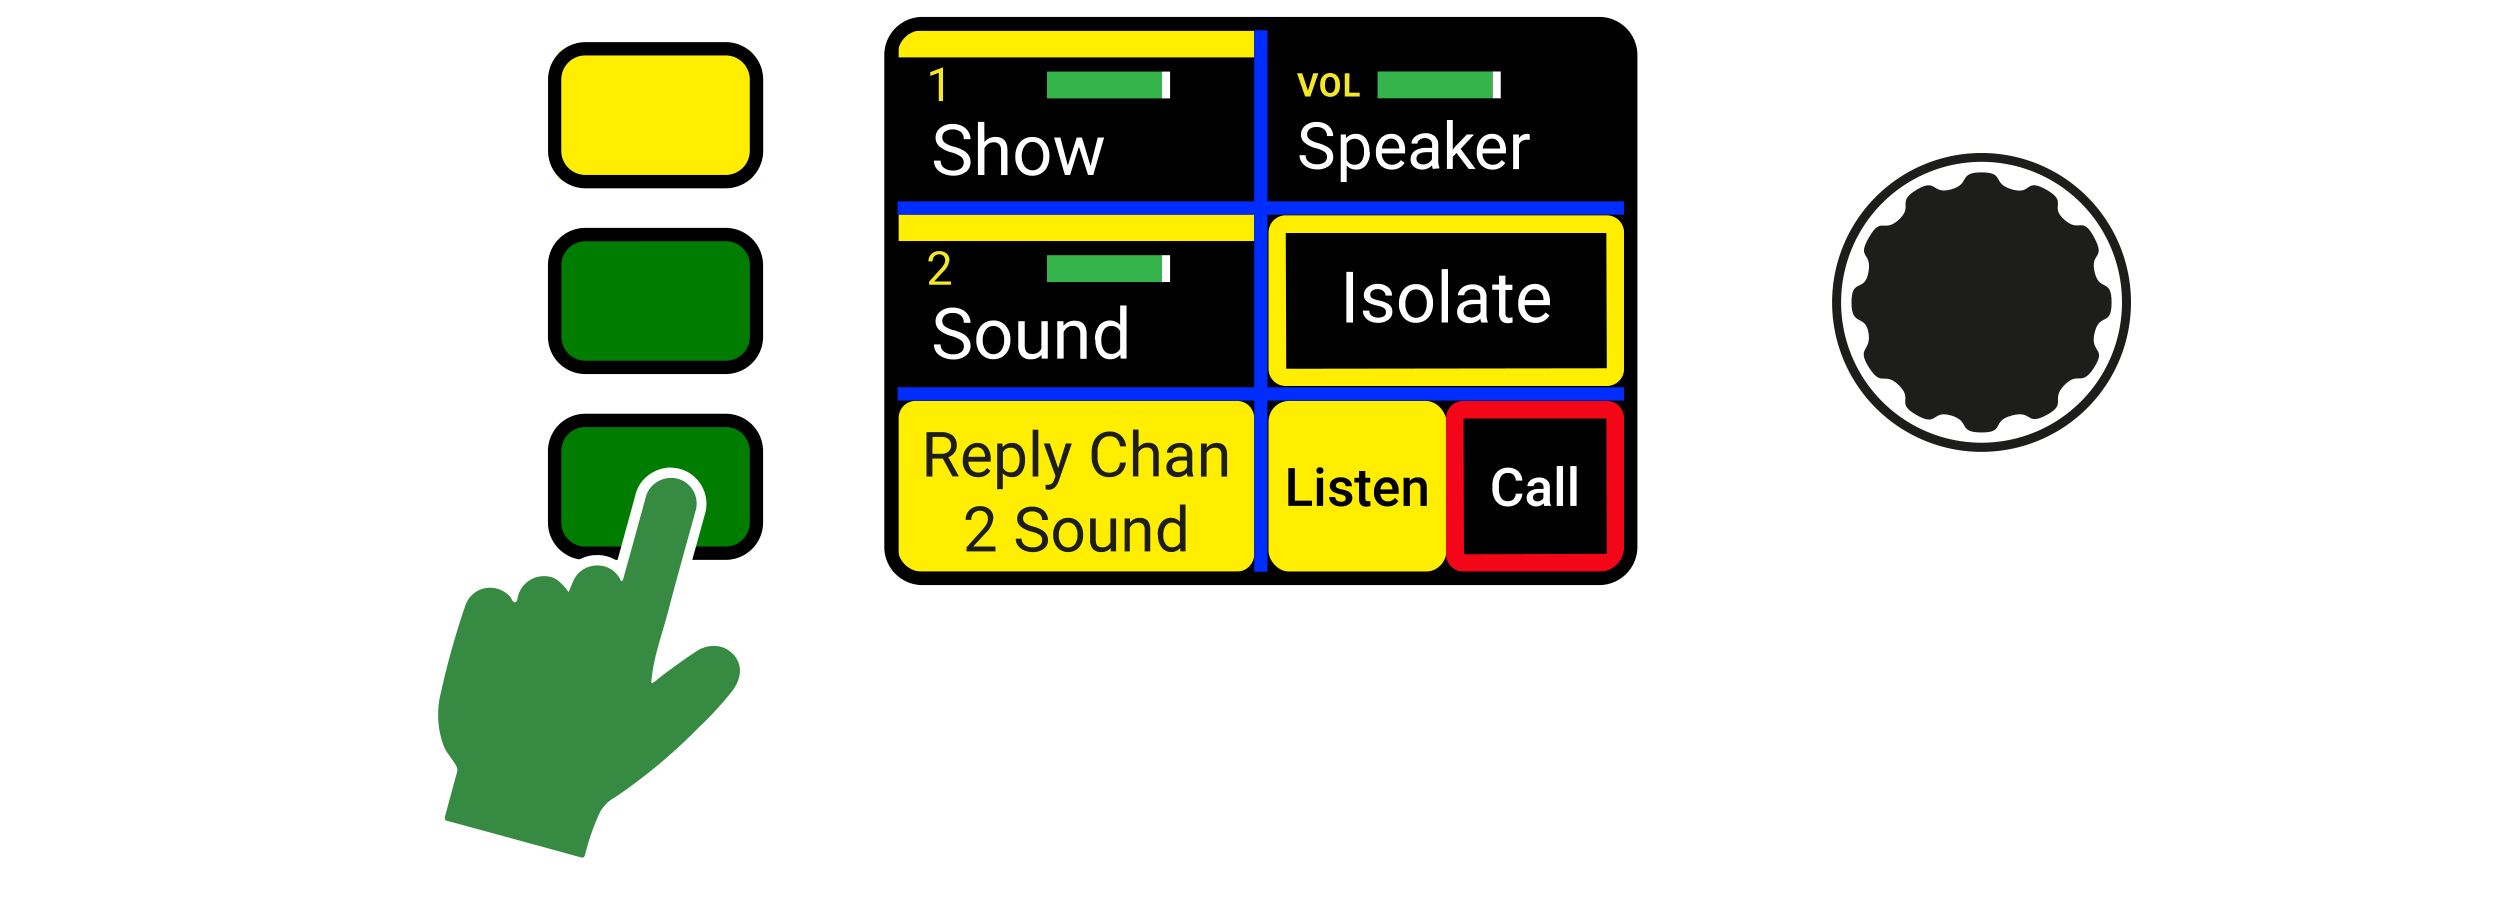 <svg xmlns="http://www.w3.org/2000/svg" xmlns:xlink="http://www.w3.org/1999/xlink" width="480.61" height="172.89" viewBox="0 0 480.61 172.89"><defs><style>.a{fill:none;}.b{fill:#1d1d1b;}.c{fill:#007d00;}.d{fill:#fe0;}.e{fill:#34b44a;}.f{fill:#fff;}.g{fill:#f4e724;}.h{clip-path:url(#a);}.i{clip-path:url(#b);}.j{fill:#f20618;}.k{fill:#002dff;}.l{filter:url(#c);}.m{fill:#368a41;}</style><clipPath id="a"><rect class="a" x="177.83" y="57.53" width="63.24" height="14.87"/></clipPath><clipPath id="b"><rect class="a" x="177.83" y="22.22" width="63.24" height="14.87"/></clipPath><filter id="c" x="-40%" y="-40%" width="180%" height="180%" name="dropshadow-right_mcx"><feGaussianBlur stdDeviation="3" in="SourceAlpha"/><feOffset dx="5" dy="5"/><feComponentTransfer><feFuncA slope="0.45" type="linear"/></feComponentTransfer><feMerge><feMergeNode/><feMergeNode in="SourceGraphic"/></feMerge></filter></defs><path class="b" d="M405.94,58.14c0,4.8-2.3,1.84-3.26,5.82s2.4,2.77-.09,6.68-3,.58-5.74,3.41.64,3.57-3.41,5.74-2.6-1-6.68.09-1.14,3.26-5.82,3.26-2.05-2.14-5.83-3.26-2.52,2.29-6.67-.09-.51-2.84-3.36-5.69-3.29.51-5.79-3.46.54-3-.09-6.68-3.26-1-3.26-5.82,2.55-1.81,3.26-5.83-2.33-2.45.09-6.67,2.82-.72,5.74-3.41-.57-3.35,3.41-5.74,2.85,1,6.67-.09,1.22-3.26,5.83-3.26,1.86,2.09,5.82,3.26,2.43-2.34,6.68.09.42,3.07,3.41,5.74,3.41-.94,5.74,3.41-.83,2.75.09,6.67,3.26,1,3.26,5.83"/><path class="b" d="M380.94,31.11a27,27,0,1,1-27,27,27.06,27.06,0,0,1,27-27m0-1.7a28.73,28.73,0,1,0,28.73,28.73,28.73,28.73,0,0,0-28.73-28.73Z"/><rect class="c" x="107.26" y="81.64" width="37.54" height="23.89" rx="1.11"/><rect class="c" x="107.26" y="45.92" width="37.54" height="23.89" rx="1.11"/><rect class="d" x="107.26" y="9.55" width="37.54" height="25.19" rx="1.11"/><path d="M139.52,107.63h-27a7.19,7.19,0,0,1-7.18-7.18V86.72a7.19,7.19,0,0,1,7.18-7.18h27a7.19,7.19,0,0,1,7.18,7.18v13.73A7.19,7.19,0,0,1,139.52,107.63Zm-27-25.53a4.62,4.62,0,0,0-4.62,4.62v13.73a4.62,4.62,0,0,0,4.62,4.62h27a4.62,4.62,0,0,0,4.62-4.62V86.72a4.62,4.62,0,0,0-4.62-4.62Z"/><path d="M139.52,71.91h-27a7.19,7.19,0,0,1-7.18-7.18V51a7.19,7.19,0,0,1,7.18-7.19h27A7.19,7.19,0,0,1,146.7,51V64.73A7.19,7.19,0,0,1,139.52,71.91Zm-27-25.53A4.63,4.63,0,0,0,107.92,51V64.73a4.62,4.62,0,0,0,4.62,4.62h27a4.62,4.62,0,0,0,4.62-4.62V51a4.63,4.63,0,0,0-4.62-4.63Z"/><path d="M139.52,36.2h-27A7.2,7.2,0,0,1,105.36,29V15.29a7.2,7.2,0,0,1,7.18-7.19h27a7.2,7.2,0,0,1,7.18,7.19V29A7.2,7.2,0,0,1,139.52,36.2Zm-27-25.54a4.63,4.63,0,0,0-4.62,4.63V29a4.63,4.63,0,0,0,4.62,4.63h27A4.63,4.63,0,0,0,144.14,29V15.29a4.63,4.63,0,0,0-4.62-4.63Z"/><rect x="171.28" y="4.53" width="142.22" height="106.66" rx="5.52"/><rect class="d" x="175.03" y="79.54" width="63.72" height="28.1"/><path class="b" d="M181.25,88.16h-2v3.45h-1.14V83.08h2.83a3.4,3.4,0,0,1,2.22.65,2.39,2.39,0,0,1,.77,1.91A2.25,2.25,0,0,1,183.5,87a2.5,2.5,0,0,1-1.2.89l2,3.62v.07H183.1Zm-2-.92H181a2,2,0,0,0,1.34-.44,1.45,1.45,0,0,0,.49-1.16,1.54,1.54,0,0,0-.47-1.21A1.93,1.93,0,0,0,181,84h-1.72Z"/><path class="b" d="M188,91.73a2.79,2.79,0,0,1-2.1-.85,3.14,3.14,0,0,1-.81-2.27v-.19a3.85,3.85,0,0,1,.36-1.69,2.86,2.86,0,0,1,1-1.16,2.53,2.53,0,0,1,1.41-.42,2.36,2.36,0,0,1,1.92.82,3.56,3.56,0,0,1,.68,2.33v.45h-4.29a2.21,2.21,0,0,0,.55,1.51,1.7,1.7,0,0,0,1.33.58,1.93,1.93,0,0,0,1-.23,2.58,2.58,0,0,0,.7-.62l.66.51A2.66,2.66,0,0,1,188,91.73ZM187.84,86a1.46,1.46,0,0,0-1.11.48,2.36,2.36,0,0,0-.55,1.34h3.18v-.08a2,2,0,0,0-.45-1.28A1.32,1.32,0,0,0,187.84,86Z"/><path class="b" d="M197.05,88.51a3.81,3.81,0,0,1-.66,2.33,2.12,2.12,0,0,1-1.79.89,2.33,2.33,0,0,1-1.82-.74v3.06H191.7V85.27h1l.05.7a2.24,2.24,0,0,1,1.84-.82,2.19,2.19,0,0,1,1.81.86,3.89,3.89,0,0,1,.66,2.4ZM196,88.39a2.79,2.79,0,0,0-.46-1.7,1.47,1.47,0,0,0-1.25-.62,1.6,1.6,0,0,0-1.48.87v3a1.59,1.59,0,0,0,1.49.87,1.45,1.45,0,0,0,1.24-.62A3.08,3.08,0,0,0,196,88.39Z"/><path class="b" d="M199.61,91.61h-1.09v-9h1.09Z"/><path class="b" d="M203.42,90l1.47-4.75h1.16l-2.55,7.32c-.39,1-1,1.58-1.88,1.58l-.2,0-.41-.07V93.2l.3,0a1.41,1.41,0,0,0,.85-.22,1.57,1.57,0,0,0,.51-.82l.24-.64-2.26-6.27h1.18Z"/><path class="b" d="M216.44,88.9a3.17,3.17,0,0,1-1,2.09,3.29,3.29,0,0,1-2.24.74,3,3,0,0,1-2.42-1.09,4.34,4.34,0,0,1-.91-2.9v-.82a4.9,4.9,0,0,1,.42-2.09,3.23,3.23,0,0,1,1.21-1.39,3.36,3.36,0,0,1,1.8-.48,3.06,3.06,0,0,1,2.18.76,3.18,3.18,0,0,1,1,2.1H215.3a2.43,2.43,0,0,0-.63-1.48,1.91,1.91,0,0,0-1.37-.46,2,2,0,0,0-1.69.8A3.65,3.65,0,0,0,211,87v.82a3.71,3.71,0,0,0,.58,2.21,1.87,1.87,0,0,0,1.62.83,2.17,2.17,0,0,0,1.44-.43,2.36,2.36,0,0,0,.66-1.48Z"/><path class="b" d="M218.88,86a2.32,2.32,0,0,1,1.88-.89c1.34,0,2,.76,2,2.27v4.19H221.7v-4.2a1.47,1.47,0,0,0-.31-1,1.27,1.27,0,0,0-1-.33,1.59,1.59,0,0,0-.92.28,2,2,0,0,0-.63.74v4.52H217.8v-9h1.08Z"/><path class="b" d="M228.32,91.61a2.49,2.49,0,0,1-.15-.67,2.42,2.42,0,0,1-1.8.79,2.25,2.25,0,0,1-1.54-.53,1.74,1.74,0,0,1-.6-1.35,1.8,1.8,0,0,1,.75-1.54,3.59,3.59,0,0,1,2.12-.54h1.05v-.5a1.22,1.22,0,0,0-.34-.91,1.37,1.37,0,0,0-1-.33,1.55,1.55,0,0,0-1,.29.86.86,0,0,0-.39.71h-1.09a1.51,1.51,0,0,1,.33-.92,2.35,2.35,0,0,1,.92-.7,3.1,3.1,0,0,1,1.27-.26,2.46,2.46,0,0,1,1.71.55,2,2,0,0,1,.65,1.51v2.92a3.58,3.58,0,0,0,.22,1.39v.09Zm-1.8-.83a2,2,0,0,0,1-.26,1.56,1.56,0,0,0,.66-.69v-1.3h-.85c-1.32,0-2,.39-2,1.17a1,1,0,0,0,.34.8A1.32,1.32,0,0,0,226.52,90.78Z"/><path class="b" d="M232,85.27l0,.8a2.3,2.3,0,0,1,1.9-.92c1.34,0,2,.76,2,2.27v4.19h-1.08v-4.2a1.47,1.47,0,0,0-.31-1,1.27,1.27,0,0,0-1-.33,1.65,1.65,0,0,0-.93.28,2,2,0,0,0-.62.74v4.52h-1.08V85.27Z"/><path class="b" d="M191.39,106h-5.58v-.78l2.95-3.28a6.66,6.66,0,0,0,.9-1.21,2,2,0,0,0,.25-1,1.52,1.52,0,0,0-.4-1.1,1.4,1.4,0,0,0-1.08-.43,1.67,1.67,0,0,0-1.26.46,1.75,1.75,0,0,0-.44,1.28h-1.09a2.49,2.49,0,0,1,.76-1.9,2.79,2.79,0,0,1,2-.73,2.73,2.73,0,0,1,1.88.62,2.14,2.14,0,0,1,.69,1.67,4.87,4.87,0,0,1-1.6,3l-2.29,2.47h4.28Z"/><path class="b" d="M198.31,102.21a5.23,5.23,0,0,1-2.11-1,1.94,1.94,0,0,1-.66-1.49,2.07,2.07,0,0,1,.81-1.67,3.19,3.19,0,0,1,2.09-.66,3.45,3.45,0,0,1,1.57.34,2.59,2.59,0,0,1,1.07.94,2.4,2.4,0,0,1,.38,1.3h-1.14a1.53,1.53,0,0,0-.49-1.21,2.4,2.4,0,0,0-2.68-.08,1.22,1.22,0,0,0-.47,1,1.12,1.12,0,0,0,.44.88,4.43,4.43,0,0,0,1.51.66,7,7,0,0,1,1.66.66,2.5,2.5,0,0,1,.89.84,2.09,2.09,0,0,1,.29,1.13,2,2,0,0,1-.81,1.66,3.41,3.41,0,0,1-2.16.63,4.11,4.11,0,0,1-1.64-.34,2.67,2.67,0,0,1-1.17-.92,2.24,2.24,0,0,1-.42-1.33h1.13a1.48,1.48,0,0,0,.58,1.22,2.39,2.39,0,0,0,1.52.45,2.17,2.17,0,0,0,1.37-.37,1.19,1.19,0,0,0,.47-1,1.15,1.15,0,0,0-.44-1A4.93,4.93,0,0,0,198.31,102.21Z"/><path class="b" d="M202.46,102.78a3.76,3.76,0,0,1,.36-1.67,2.71,2.71,0,0,1,2.51-1.56,2.67,2.67,0,0,1,2.1.9,3.46,3.46,0,0,1,.8,2.38v.08a3.71,3.71,0,0,1-.36,1.66,2.69,2.69,0,0,1-1,1.15,2.82,2.82,0,0,1-1.51.41,2.66,2.66,0,0,1-2.09-.9,3.4,3.4,0,0,1-.8-2.37Zm1.09.13a2.67,2.67,0,0,0,.49,1.69,1.65,1.65,0,0,0,2.62,0,3,3,0,0,0,.48-1.81,2.71,2.71,0,0,0-.49-1.69,1.64,1.64,0,0,0-2.61,0A3,3,0,0,0,203.55,102.91Z"/><path class="b" d="M213.5,105.38a2.29,2.29,0,0,1-1.86.75,2,2,0,0,1-1.54-.59,2.61,2.61,0,0,1-.54-1.75V99.67h1.09v4.1q0,1.44,1.17,1.44a1.61,1.61,0,0,0,1.65-.93V99.67h1.09V106h-1Z"/><path class="b" d="M217.23,99.67l0,.8a2.33,2.33,0,0,1,1.9-.92c1.34,0,2,.76,2,2.27V106h-1.08v-4.2a1.47,1.47,0,0,0-.32-1,1.24,1.24,0,0,0-1-.33,1.59,1.59,0,0,0-.92.28,1.94,1.94,0,0,0-.62.74V106H216.2V99.67Z"/><path class="b" d="M222.56,102.79a3.71,3.71,0,0,1,.69-2.35,2.2,2.2,0,0,1,1.81-.89,2.23,2.23,0,0,1,1.77.76V97h1.08v9h-1l0-.68a2.21,2.21,0,0,1-1.81.8,2.14,2.14,0,0,1-1.79-.91,3.69,3.69,0,0,1-.7-2.35Zm1.08.12a2.8,2.8,0,0,0,.45,1.69,1.46,1.46,0,0,0,1.23.61,1.59,1.59,0,0,0,1.51-.93v-2.91a1.61,1.61,0,0,0-1.5-.9,1.45,1.45,0,0,0-1.24.62A3.07,3.07,0,0,0,223.64,102.91Z"/><path class="d" d="M237.71,80.47l.09,26-61.64.09-.09-26.1h61.64m.09-3.4H176.07a3.31,3.31,0,0,0-3.31,3.32v26.18a3.32,3.32,0,0,0,3.31,3.32H237.8a3.32,3.32,0,0,0,3.31-3.32V80.39a3.31,3.31,0,0,0-3.31-3.32Z"/><rect class="e" x="201.28" y="49.06" width="22.1" height="5.16"/><rect class="f" x="223.38" y="49.06" width="1.56" height="5.16"/><rect class="d" x="172.76" y="41.24" width="68.35" height="5.1"/><path class="g" d="M182.81,54.74h-4.2v-.59l2.22-2.47a4.67,4.67,0,0,0,.68-.91,1.44,1.44,0,0,0,.19-.72,1.14,1.14,0,0,0-.31-.83,1.07,1.07,0,0,0-.81-.32,1.25,1.25,0,0,0-.94.35,1.3,1.3,0,0,0-.34,1h-.81a1.88,1.88,0,0,1,.57-1.43,2.09,2.09,0,0,1,1.52-.55,2.06,2.06,0,0,1,1.42.47,1.6,1.6,0,0,1,.52,1.25,3.66,3.66,0,0,1-1.21,2.26l-1.72,1.86h3.22Z"/><g class="h"><path class="f" d="M183,64.63a6.17,6.17,0,0,1-2.39-1.16,2.22,2.22,0,0,1-.75-1.7,2.32,2.32,0,0,1,.92-1.89,3.6,3.6,0,0,1,2.37-.75,4,4,0,0,1,1.78.38,3,3,0,0,1,1.21,1.07,2.66,2.66,0,0,1,.43,1.48h-1.29a1.75,1.75,0,0,0-.55-1.38,2.26,2.26,0,0,0-1.58-.51,2.3,2.3,0,0,0-1.47.42,1.39,1.39,0,0,0-.53,1.15,1.28,1.28,0,0,0,.5,1,5,5,0,0,0,1.71.74,8.21,8.21,0,0,1,1.89.75,2.93,2.93,0,0,1,1,1,2.41,2.41,0,0,1,.33,1.28,2.26,2.26,0,0,1-.92,1.88,3.86,3.86,0,0,1-2.45.71,4.58,4.58,0,0,1-1.86-.38,3.1,3.1,0,0,1-1.34-1,2.55,2.55,0,0,1-.46-1.51h1.28a1.65,1.65,0,0,0,.65,1.39,2.72,2.72,0,0,0,1.73.51,2.55,2.55,0,0,0,1.55-.41,1.35,1.35,0,0,0,.54-1.13,1.33,1.33,0,0,0-.5-1.1A5.83,5.83,0,0,0,183,64.63Z"/><path class="f" d="M187.69,65.28a4.18,4.18,0,0,1,.42-1.9,3.09,3.09,0,0,1,1.16-1.31,3.17,3.17,0,0,1,1.69-.46,3,3,0,0,1,2.37,1,3.9,3.9,0,0,1,.91,2.71v.08a4.29,4.29,0,0,1-.4,1.89,3.09,3.09,0,0,1-1.15,1.3,3.19,3.19,0,0,1-1.72.46,3.06,3.06,0,0,1-2.37-1,3.94,3.94,0,0,1-.91-2.7Zm1.24.14a3.06,3.06,0,0,0,.56,1.92,1.87,1.87,0,0,0,3,0,3.33,3.33,0,0,0,.55-2,3,3,0,0,0-.56-1.92,1.86,1.86,0,0,0-3,0A3.33,3.33,0,0,0,188.93,65.42Z"/><path class="f" d="M200.22,68.23a2.6,2.6,0,0,1-2.1.84,2.21,2.21,0,0,1-1.75-.67,2.8,2.8,0,0,1-.61-2V61.75H197v4.64c0,1.09.44,1.64,1.33,1.64a1.83,1.83,0,0,0,1.87-1V61.75h1.23v7.19h-1.17Z"/><path class="f" d="M204.45,61.75l0,.9a2.63,2.63,0,0,1,2.15-1c1.52,0,2.29.86,2.3,2.58v4.75h-1.22V64.18a1.7,1.7,0,0,0-.36-1.15,1.42,1.42,0,0,0-1.09-.37,1.72,1.72,0,0,0-1.05.32,2.18,2.18,0,0,0-.7.83v5.13h-1.23V61.75Z"/><path class="f" d="M210.5,65.28a4.23,4.23,0,0,1,.78-2.66,2.67,2.67,0,0,1,4.06-.14V58.73h1.23V68.94h-1.13l-.06-.77a2.51,2.51,0,0,1-2,.9,2.45,2.45,0,0,1-2-1,4.22,4.22,0,0,1-.79-2.67Zm1.23.14a3.25,3.25,0,0,0,.5,1.92,1.65,1.65,0,0,0,1.4.69,1.8,1.8,0,0,0,1.71-1V63.67a1.82,1.82,0,0,0-1.7-1,1.64,1.64,0,0,0-1.41.7A3.54,3.54,0,0,0,211.73,65.42Z"/></g><rect class="e" x="201.28" y="13.76" width="22.1" height="5.16"/><rect class="f" x="223.38" y="13.76" width="1.56" height="5.16"/><rect class="d" x="172.76" y="5.93" width="68.35" height="5.1"/><path class="g" d="M181.29,19.43h-.82V14l-1.64.6v-.74l2.33-.88h.13Z"/><g class="i"><path class="f" d="M183,29.32a5.9,5.9,0,0,1-2.39-1.16,2.21,2.21,0,0,1-.75-1.7,2.35,2.35,0,0,1,.92-1.89,3.59,3.59,0,0,1,2.37-.74,3.91,3.91,0,0,1,1.78.38,2.93,2.93,0,0,1,1.21,1.07,2.66,2.66,0,0,1,.43,1.48h-1.29a1.79,1.79,0,0,0-.55-1.39,2.76,2.76,0,0,0-3.05-.08,1.38,1.38,0,0,0-.53,1.15,1.25,1.25,0,0,0,.5,1,4.77,4.77,0,0,0,1.71.75,8.21,8.21,0,0,1,1.89.75,2.9,2.9,0,0,1,1,.95,2.48,2.48,0,0,1,.33,1.29,2.26,2.26,0,0,1-.92,1.88,3.92,3.92,0,0,1-2.45.71,4.58,4.58,0,0,1-1.86-.38,3.25,3.25,0,0,1-1.34-1,2.57,2.57,0,0,1-.46-1.51h1.28a1.65,1.65,0,0,0,.65,1.39,2.72,2.72,0,0,0,1.73.51,2.49,2.49,0,0,0,1.55-.42,1.45,1.45,0,0,0,0-2.22A5.79,5.79,0,0,0,183,29.32Z"/><path class="f" d="M189.25,27.32a2.62,2.62,0,0,1,2.13-1c1.52,0,2.28.86,2.3,2.57v4.76h-1.23V28.88a1.7,1.7,0,0,0-.36-1.15,1.4,1.4,0,0,0-1.08-.37,1.83,1.83,0,0,0-1.06.31,2.29,2.29,0,0,0-.7.84v5.13H188V23.43h1.23Z"/><path class="f" d="M195.19,30a4.24,4.24,0,0,1,.42-1.9,3,3,0,0,1,2.85-1.76,3,3,0,0,1,2.37,1,3.89,3.89,0,0,1,.91,2.7v.09a4.22,4.22,0,0,1-.4,1.88,3,3,0,0,1-1.15,1.3,3.19,3.19,0,0,1-1.72.47,3,3,0,0,1-2.37-1,3.86,3.86,0,0,1-.91-2.69Zm1.24.15A3.06,3.06,0,0,0,197,32a1.88,1.88,0,0,0,3,0,3.34,3.34,0,0,0,.55-2.06,3.09,3.09,0,0,0-.56-1.91,1.79,1.79,0,0,0-1.49-.74,1.75,1.75,0,0,0-1.47.73A3.27,3.27,0,0,0,196.43,30.12Z"/><path class="f" d="M209.65,31.94l1.38-5.5h1.23l-2.09,7.2h-1l-1.75-5.45-1.7,5.45h-1l-2.08-7.2h1.22l1.42,5.39L207,26.44h1Z"/></g><rect class="d" x="243.87" y="77.07" width="34.18" height="32.82" rx="3.97"/><path d="M248.93,96.25h3.29v1h-4.55V90h1.26Z"/><path d="M253.08,90.46a.63.63,0,0,1,.17-.46.81.81,0,0,1,1,0,.63.63,0,0,1,.18.46.62.62,0,0,1-.18.46.81.81,0,0,1-1,0A.61.61,0,0,1,253.08,90.46Zm1.28,6.8h-1.21v-5.4h1.21Z"/><path d="M258.7,95.79a.54.54,0,0,0-.26-.49,3.11,3.11,0,0,0-.89-.3,5,5,0,0,1-1-.33,1.39,1.39,0,0,1-.91-1.27,1.45,1.45,0,0,1,.59-1.17,2.34,2.34,0,0,1,1.5-.47,2.42,2.42,0,0,1,1.56.48,1.52,1.52,0,0,1,.6,1.24h-1.22a.76.76,0,0,0-.25-.58,1,1,0,0,0-.69-.23,1,1,0,0,0-.65.19.57.57,0,0,0-.26.49.47.47,0,0,0,.24.43,3.13,3.13,0,0,0,1,.32,4.3,4.3,0,0,1,1.12.37,1.55,1.55,0,0,1,.6.52,1.34,1.34,0,0,1,.2.74,1.42,1.42,0,0,1-.61,1.18,2.57,2.57,0,0,1-1.58.45,2.8,2.8,0,0,1-1.18-.24,2,2,0,0,1-.81-.66,1.58,1.58,0,0,1-.29-.9h1.18a.88.88,0,0,0,.32.66,1.31,1.31,0,0,0,.8.23,1.19,1.19,0,0,0,.72-.18A.56.56,0,0,0,258.7,95.79Z"/><path d="M262.47,90.55v1.31h.95v.9h-.95v3a.67.67,0,0,0,.12.45.58.58,0,0,0,.44.14,2,2,0,0,0,.42,0v.93a2.88,2.88,0,0,1-.8.12c-.93,0-1.39-.52-1.39-1.54V92.76h-.89v-.9h.89V90.55Z"/><path d="M266.72,97.36a2.49,2.49,0,0,1-1.87-.73,2.64,2.64,0,0,1-.71-1.93v-.15a3.18,3.18,0,0,1,.31-1.44,2.4,2.4,0,0,1,.87-1,2.31,2.31,0,0,1,1.26-.36,2.12,2.12,0,0,1,1.7.71,3,3,0,0,1,.6,2v.48h-3.52a1.59,1.59,0,0,0,.45,1.06,1.32,1.32,0,0,0,1,.39,1.64,1.64,0,0,0,1.36-.67l.65.62a2.26,2.26,0,0,1-.87.75A2.66,2.66,0,0,1,266.72,97.36Zm-.14-4.62a1,1,0,0,0-.81.35,1.84,1.84,0,0,0-.39,1h2.31V94a1.49,1.49,0,0,0-.33-.92A1,1,0,0,0,266.58,92.74Z"/><path d="M271,91.86l0,.63a2,2,0,0,1,1.57-.73c1.13,0,1.7.65,1.72,1.93v3.57h-1.21v-3.5a1.11,1.11,0,0,0-.23-.76.93.93,0,0,0-.72-.24,1.16,1.16,0,0,0-1.09.66v3.84h-1.21v-5.4Z"/><path class="f" d="M292.66,94.9a2.66,2.66,0,0,1-.86,1.81,2.94,2.94,0,0,1-2,.65,2.87,2.87,0,0,1-1.53-.41,2.77,2.77,0,0,1-1-1.17,4.22,4.22,0,0,1-.37-1.76v-.68a4.3,4.3,0,0,1,.36-1.81,2.82,2.82,0,0,1,1.05-1.21,2.93,2.93,0,0,1,1.57-.42,2.84,2.84,0,0,1,1.94.65,2.75,2.75,0,0,1,.85,1.84H291.4a1.77,1.77,0,0,0-.46-1.13,1.5,1.5,0,0,0-1.07-.34,1.46,1.46,0,0,0-1.26.6,2.91,2.91,0,0,0-.45,1.76v.65a3.18,3.18,0,0,0,.42,1.79,1.38,1.38,0,0,0,1.23.62,1.65,1.65,0,0,0,1.12-.33,1.79,1.79,0,0,0,.47-1.11Z"/><path class="f" d="M296.89,97.26a1.94,1.94,0,0,1-.14-.51,2,2,0,0,1-2.74.14,1.48,1.48,0,0,1-.52-1.14,1.54,1.54,0,0,1,.65-1.33A3.13,3.13,0,0,1,296,94h.74v-.35a1,1,0,0,0-.23-.67.94.94,0,0,0-.72-.25,1.09,1.09,0,0,0-.67.2.65.65,0,0,0-.27.53h-1.21a1.37,1.37,0,0,1,.29-.83,2.06,2.06,0,0,1,.8-.61,3,3,0,0,1,1.13-.22,2.24,2.24,0,0,1,1.51.48,1.68,1.68,0,0,1,.58,1.34V96a2.67,2.67,0,0,0,.21,1.16v.09Zm-1.33-.87a1.32,1.32,0,0,0,.67-.18,1.09,1.09,0,0,0,.48-.47v-1h-.65a1.74,1.74,0,0,0-1,.23.76.76,0,0,0-.34.66.69.69,0,0,0,.23.56A.88.88,0,0,0,295.56,96.39Z"/><path class="f" d="M300.48,97.26h-1.21V89.6h1.21Z"/><path class="f" d="M303.09,97.26h-1.21V89.6h1.21Z"/><path class="j" d="M308.81,80.47l.09,26-27.46.09-.08-26.1h27.45m.09-3.4H281.36A3.32,3.32,0,0,0,278,80.39v26.18a3.32,3.32,0,0,0,3.32,3.32H308.9a3.32,3.32,0,0,0,3.32-3.32V80.39a3.32,3.32,0,0,0-3.32-3.32Z"/><path class="f" d="M260.11,62h-1.28V52.27h1.28Z"/><path class="f" d="M266.43,60a.92.92,0,0,0-.37-.78,3.67,3.67,0,0,0-1.31-.47,5.83,5.83,0,0,1-1.48-.48,2.12,2.12,0,0,1-.81-.66,1.58,1.58,0,0,1-.27-.92,1.87,1.87,0,0,1,.75-1.5,2.92,2.92,0,0,1,1.91-.61,3,3,0,0,1,2,.63,2,2,0,0,1,.76,1.62h-1.24a1.09,1.09,0,0,0-.43-.87,1.56,1.56,0,0,0-1.08-.37,1.7,1.7,0,0,0-1.05.29.94.94,0,0,0-.38.77.76.76,0,0,0,.35.67,4.5,4.5,0,0,0,1.28.43,6.83,6.83,0,0,1,1.49.49,2.22,2.22,0,0,1,.85.69,1.73,1.73,0,0,1,.27,1,1.84,1.84,0,0,1-.77,1.55,3.21,3.21,0,0,1-2,.58,3.58,3.58,0,0,1-1.53-.31,2.51,2.51,0,0,1-1-.85,2.07,2.07,0,0,1-.37-1.19h1.23a1.26,1.26,0,0,0,.49,1,2.31,2.31,0,0,0,2.34.08A.87.87,0,0,0,266.43,60Z"/><path class="f" d="M268.94,58.28a4.21,4.21,0,0,1,.42-1.9,3,3,0,0,1,2.84-1.76,3,3,0,0,1,2.38,1,3.89,3.89,0,0,1,.91,2.7v.09a4.36,4.36,0,0,1-.4,1.88,3.1,3.1,0,0,1-1.15,1.3,3.22,3.22,0,0,1-1.72.47,3,3,0,0,1-2.37-1,3.86,3.86,0,0,1-.91-2.69Zm1.24.15a3.06,3.06,0,0,0,.55,1.92,1.89,1.89,0,0,0,3,0,3.41,3.41,0,0,0,.55-2.06,3.07,3.07,0,0,0-.56-1.91,1.81,1.81,0,0,0-1.5-.74,1.77,1.77,0,0,0-1.47.73A3.34,3.34,0,0,0,270.18,58.43Z"/><path class="f" d="M278.37,62h-1.23V51.74h1.23Z"/><path class="f" d="M284.77,62a2.61,2.61,0,0,1-.17-.76,2.75,2.75,0,0,1-2.05.89,2.52,2.52,0,0,1-1.74-.6,1.93,1.93,0,0,1-.68-1.53,2,2,0,0,1,.85-1.74,4,4,0,0,1,2.4-.62h1.2V57a1.39,1.39,0,0,0-.39-1,1.54,1.54,0,0,0-1.13-.38,1.83,1.83,0,0,0-1.11.33,1,1,0,0,0-.44.81h-1.24a1.71,1.71,0,0,1,.38-1,2.71,2.71,0,0,1,1-.8,3.6,3.6,0,0,1,1.44-.29,2.87,2.87,0,0,1,1.95.62,2.26,2.26,0,0,1,.73,1.71v3.31a4,4,0,0,0,.25,1.58V62Zm-2-.94a2.17,2.17,0,0,0,1.1-.3,1.87,1.87,0,0,0,.75-.78V58.46h-1c-1.51,0-2.26.44-2.26,1.32a1.1,1.1,0,0,0,.38.9A1.48,1.48,0,0,0,282.73,61Z"/><path class="f" d="M289.41,53v1.74h1.34v1h-1.34v4.47a1,1,0,0,0,.18.65.76.76,0,0,0,.61.22,3.25,3.25,0,0,0,.58-.08v1a3.94,3.94,0,0,1-.94.13,1.52,1.52,0,0,1-1.24-.5,2.13,2.13,0,0,1-.42-1.42V55.7h-1.31v-1h1.31V53Z"/><path class="f" d="M295.17,62.08a3.13,3.13,0,0,1-2.38-1,3.58,3.58,0,0,1-.92-2.57v-.23a4.36,4.36,0,0,1,.41-1.91,3.11,3.11,0,0,1,1.14-1.31,2.86,2.86,0,0,1,1.6-.48,2.72,2.72,0,0,1,2.18.92,4.06,4.06,0,0,1,.77,2.65v.51H293.1a2.61,2.61,0,0,0,.62,1.72,1.94,1.94,0,0,0,1.51.65,2.12,2.12,0,0,0,1.11-.26,2.91,2.91,0,0,0,.79-.7l.75.58A3,3,0,0,1,295.17,62.08ZM295,55.63a1.63,1.63,0,0,0-1.25.54,2.62,2.62,0,0,0-.63,1.52h3.6V57.6a2.29,2.29,0,0,0-.5-1.45A1.52,1.52,0,0,0,295,55.63Z"/><path class="d" d="M308.81,44.8l.09,26-61.63.09-.09-26.1h61.63m.09-3.4H247.18a3.31,3.31,0,0,0-3.31,3.31V70.9a3.31,3.31,0,0,0,3.31,3.31H308.9a3.32,3.32,0,0,0,3.32-3.31V44.71a3.32,3.32,0,0,0-3.32-3.31Z"/><path d="M307.45,112.48H177.32a7.33,7.33,0,0,1-7.32-7.33V10.58a7.33,7.33,0,0,1,7.32-7.33H307.45a7.34,7.34,0,0,1,7.33,7.33v94.57A7.34,7.34,0,0,1,307.45,112.48ZM177.32,5.81a4.77,4.77,0,0,0-4.76,4.77v94.57a4.77,4.77,0,0,0,4.76,4.77H307.45a4.78,4.78,0,0,0,4.77-4.77V10.58a4.78,4.78,0,0,0-4.77-4.77Z"/><rect class="k" x="241.11" y="5.81" width="2.56" height="104.1"/><rect class="k" x="172.56" y="38.71" width="139.66" height="2.56"/><rect class="k" x="172.56" y="74.45" width="139.66" height="2.56"/><path class="f" d="M253,28.5a5.42,5.42,0,0,1-2.2-1.07,2,2,0,0,1-.69-1.56,2.16,2.16,0,0,1,.84-1.74,3.34,3.34,0,0,1,2.19-.69,3.76,3.76,0,0,1,1.64.35,2.73,2.73,0,0,1,1.11,1,2.57,2.57,0,0,1,.4,1.37H255.1a1.66,1.66,0,0,0-.52-1.28,2.14,2.14,0,0,0-1.45-.46,2.2,2.2,0,0,0-1.36.38,1.3,1.3,0,0,0-.48,1.07,1.14,1.14,0,0,0,.46.92,4.59,4.59,0,0,0,1.57.69,7.46,7.46,0,0,1,1.74.69A2.56,2.56,0,0,1,256,29a2.25,2.25,0,0,1,.3,1.18,2.11,2.11,0,0,1-.84,1.74,3.63,3.63,0,0,1-2.26.65,4.25,4.25,0,0,1-1.71-.35,3,3,0,0,1-1.23-1,2.34,2.34,0,0,1-.43-1.39H251a1.53,1.53,0,0,0,.6,1.28,2.51,2.51,0,0,0,1.59.47,2.34,2.34,0,0,0,1.43-.38,1.24,1.24,0,0,0,.49-1,1.2,1.2,0,0,0-.46-1A5.36,5.36,0,0,0,253,28.5Z"/><path class="f" d="M263.35,29.24a3.94,3.94,0,0,1-.69,2.43,2.22,2.22,0,0,1-1.88.93,2.42,2.42,0,0,1-1.89-.77V35h-1.14V25.85h1l0,.74a2.37,2.37,0,0,1,1.93-.86,2.25,2.25,0,0,1,1.88.9,4,4,0,0,1,.7,2.5Zm-1.13-.13a2.91,2.91,0,0,0-.48-1.77,1.55,1.55,0,0,0-1.31-.65,1.65,1.65,0,0,0-1.54.91v3.17a1.66,1.66,0,0,0,1.55.9,1.54,1.54,0,0,0,1.3-.64A3.2,3.2,0,0,0,262.22,29.11Z"/><path class="f" d="M267.55,32.6a2.92,2.92,0,0,1-2.2-.89,3.28,3.28,0,0,1-.84-2.36v-.21a3.86,3.86,0,0,1,.38-1.76,2.89,2.89,0,0,1,1.05-1.21,2.66,2.66,0,0,1,1.46-.44,2.45,2.45,0,0,1,2,.85,3.68,3.68,0,0,1,.72,2.44v.47h-4.49a2.39,2.39,0,0,0,.57,1.58,1.82,1.82,0,0,0,1.4.6,2,2,0,0,0,1-.24,2.5,2.5,0,0,0,.73-.65l.69.54A2.78,2.78,0,0,1,267.55,32.6Zm-.15-5.94a1.53,1.53,0,0,0-1.15.5,2.4,2.4,0,0,0-.57,1.4H269v-.09a2.22,2.22,0,0,0-.47-1.34A1.44,1.44,0,0,0,267.4,26.66Z"/><path class="f" d="M275.46,32.48a2.59,2.59,0,0,1-.16-.7,2.53,2.53,0,0,1-1.88.82,2.35,2.35,0,0,1-1.61-.56,1.76,1.76,0,0,1-.63-1.4A1.89,1.89,0,0,1,272,29a3.7,3.7,0,0,1,2.21-.57h1.11v-.52a1.27,1.27,0,0,0-.36-1,1.46,1.46,0,0,0-1.05-.35,1.6,1.6,0,0,0-1,.31.88.88,0,0,0-.41.74h-1.14a1.6,1.6,0,0,1,.35-1,2.32,2.32,0,0,1,1-.73,3.18,3.18,0,0,1,1.32-.27,2.62,2.62,0,0,1,1.79.57,2.06,2.06,0,0,1,.68,1.58v3.05a3.82,3.82,0,0,0,.23,1.45v.1Zm-1.88-.87a2,2,0,0,0,1-.27,1.79,1.79,0,0,0,.7-.72V29.26h-.89c-1.39,0-2.08.41-2.08,1.22a1,1,0,0,0,.35.83A1.37,1.37,0,0,0,273.58,31.61Z"/><path class="f" d="M280,29.41l-.71.74v2.33h-1.13V23.07h1.13v5.69l.6-.73L282,25.85h1.38l-2.58,2.77,2.87,3.86h-1.32Z"/><path class="f" d="M286.93,32.6a2.89,2.89,0,0,1-2.19-.89,3.28,3.28,0,0,1-.85-2.36v-.21a4,4,0,0,1,.38-1.76,2.89,2.89,0,0,1,1.05-1.21,2.67,2.67,0,0,1,1.47-.44,2.48,2.48,0,0,1,2,.85,3.68,3.68,0,0,1,.71,2.44v.47H285a2.29,2.29,0,0,0,.57,1.58,1.79,1.79,0,0,0,1.39.6,2,2,0,0,0,1-.24,2.5,2.5,0,0,0,.73-.65l.69.54A2.8,2.8,0,0,1,286.93,32.6Zm-.14-5.94a1.51,1.51,0,0,0-1.15.5,2.47,2.47,0,0,0-.58,1.4h3.32v-.09a2.21,2.21,0,0,0-.46-1.34A1.46,1.46,0,0,0,286.79,26.66Z"/><path class="f" d="M294.09,26.87a3.28,3.28,0,0,0-.56,0,1.48,1.48,0,0,0-1.51.94v4.71h-1.13V25.85H292l0,.77a1.76,1.76,0,0,1,1.58-.89,1.12,1.12,0,0,1,.5.09Z"/><path class="g" d="M251.45,17.45l1-3.36h1l-1.55,4.47h-1l-1.55-4.47h1Z"/><path class="g" d="M257.61,16.43a2.82,2.82,0,0,1-.23,1.16,1.78,1.78,0,0,1-.67.76,1.84,1.84,0,0,1-1,.27,2,2,0,0,1-1-.26,1.8,1.8,0,0,1-.67-.77,2.58,2.58,0,0,1-.24-1.14v-.22a2.79,2.79,0,0,1,.23-1.16,1.89,1.89,0,0,1,2.66-.77,1.74,1.74,0,0,1,.67.77,2.64,2.64,0,0,1,.24,1.16Zm-.93-.2a1.86,1.86,0,0,0-.25-1.07.82.82,0,0,0-.72-.37.83.83,0,0,0-.72.36,1.93,1.93,0,0,0-.25,1.06v.22a1.89,1.89,0,0,0,.25,1.06.83.83,0,0,0,.73.38.81.81,0,0,0,.71-.37,1.9,1.9,0,0,0,.25-1.06Z"/><path class="g" d="M259.39,17.82h2v.74h-2.87V14.09h.91Z"/><rect class="e" x="264.83" y="13.74" width="22.11" height="5.16"/><rect class="f" x="286.95" y="13.74" width="1.56" height="5.16"/><g class="l"><path class="m" d="M107,160.92a2.53,2.53,0,0,1-.67-.1c-3.45-1-6.9-1.91-10.36-2.85l-3.31-.9-3.65-1-3.64-1c-1.49-.41-3-.82-4.49-1.21a1.75,1.75,0,0,1-1.13-.77,1.78,1.78,0,0,1-.09-1.38c.34-1.23.67-2.47,1-3.71.42-1.57.84-3.13,1.27-4.69a.7.7,0,0,0-.09-.64c-.26-.45-.57-.88-.9-1.34a11.78,11.78,0,0,1-1.59-2.7A18.29,18.29,0,0,1,78.8,128a155,155,0,0,1,4.77-16.93,6,6,0,0,1,5.69-4,6.26,6.26,0,0,1,4.45,1.86v0a6.22,6.22,0,0,1,5.91-4.11,5.44,5.44,0,0,1,2.93.83A7.14,7.14,0,0,1,104,106.9l.17-.37a6,6,0,0,1,5.45-3.81h.25a5.64,5.64,0,0,1,4.33,1.94q2-7.08,3.91-14.18a5.84,5.84,0,0,1,1-2.25,6.29,6.29,0,0,1,4.8-2.35,6.07,6.07,0,0,1,2.89.75,6,6,0,0,1,2.74,7c-.55,2-1.11,4-1.67,6.08-1.2,4.32-2.43,8.79-3.59,13.19-.32,1.24-.68,2.47-1,3.71a57.72,57.72,0,0,0-1.89,7.73c.41-.33.83-.65,1.26-1l.66-.47c1.64-1.2,3.34-2.44,5.07-3.6a6.87,6.87,0,0,1,3.8-1.12,6,6,0,0,1,6,4.92,7.25,7.25,0,0,1-1.59,5.32,62.41,62.41,0,0,1-6.26,6.89l-.27.26a104.6,104.6,0,0,1-16.25,13.58,6.39,6.39,0,0,0-2.51,2.37,42.78,42.78,0,0,0-2.84,8C108.19,160.68,107.49,160.92,107,160.92Z"/><path class="f" d="M124,86.87a4.93,4.93,0,0,1,4.67,6.51c-1.76,6.43-3.58,12.84-5.26,19.28-1.14,4.36-2.76,8.6-3.17,13.13,0,.19-.15.43.09.52h0a.82.82,0,0,0,.42-.2c.83-.63,1.63-1.31,2.47-1.93,1.89-1.37,3.77-2.75,5.71-4a5.86,5.86,0,0,1,3.24-1,5,5,0,0,1,2.91.85c2.88,2.1,2.65,5.18.7,7.79a64.91,64.91,0,0,1-6.42,7,105.12,105.12,0,0,1-16.1,13.44,7.3,7.3,0,0,0-2.87,2.78,45.16,45.16,0,0,0-2.9,8.2c-.11.44-.25.62-.55.62a1.35,1.35,0,0,1-.4-.07c-4.55-1.27-9.12-2.5-13.68-3.75l-3.64-1c-2.72-.72-5.43-1.49-8.14-2.2-.57-.15-.66-.39-.52-.91.77-2.8,1.5-5.61,2.28-8.4a1.7,1.7,0,0,0-.19-1.41c-.77-1.32-1.88-2.44-2.42-3.89a17.36,17.36,0,0,1-.47-10.08,154,154,0,0,1,4.73-16.83,5,5,0,0,1,4.75-3.33A5.24,5.24,0,0,1,93,109.63c.37.37.5,1.17,1,1.17h.12c.32-.1.41-1.06.59-1.63a5.21,5.21,0,0,1,4.94-3.41,4.36,4.36,0,0,1,2.39.67,9.48,9.48,0,0,1,2.21,2.35s0,0,.08,0h0l.59-1.41c.06-.15.13-.29.19-.44a5,5,0,0,1,4.58-3.22h.21a4.83,4.83,0,0,1,4.26,2.52c.1.16.1.46.31.46h.08c.14,0,.25-.35.31-.56q2.13-7.68,4.24-15.38a4.89,4.89,0,0,1,.86-1.88,5.21,5.21,0,0,1,4-2m0-2h0a7.26,7.26,0,0,0-5.57,2.72,6.68,6.68,0,0,0-1.25,2.62q-1.73,6.33-3.48,12.65a6.65,6.65,0,0,0-3.79-1.15h-.29a6.86,6.86,0,0,0-5.85,3.5,5.72,5.72,0,0,0-.65-.48,6.34,6.34,0,0,0-3.47-1,7.4,7.4,0,0,0-6.3,3.55,7.18,7.18,0,0,0-4.06-1.25,7,7,0,0,0-6.63,4.66,153.33,153.33,0,0,0-4.8,17.05A19.18,19.18,0,0,0,78.37,139a12.51,12.51,0,0,0,1.72,2.94c.3.42.58.82.82,1.21-.44,1.56-.85,3.11-1.26,4.65-.33,1.23-.66,2.46-1,3.68a2.76,2.76,0,0,0,.2,2.14,2.71,2.71,0,0,0,1.74,1.24c1.5.39,3,.8,4.5,1.21l3.63,1,3.63,1,3.24.88q5.22,1.43,10.44,2.87a3.23,3.23,0,0,0,.93.14,2.51,2.51,0,0,0,2.49-2.12,41.47,41.47,0,0,1,2.77-7.83,5.48,5.48,0,0,1,2.16-2,105.49,105.49,0,0,0,16.41-13.7l.27-.26a64.73,64.73,0,0,0,6.35-7,8.19,8.19,0,0,0,1.78-6.06,7,7,0,0,0-7-5.77,7.86,7.86,0,0,0-4.36,1.29c-1.69,1.14-3.36,2.34-5,3.52.39-1.69.88-3.37,1.4-5.11.35-1.21.72-2.46,1-3.72,1.15-4.4,2.39-8.87,3.58-13.19l1.68-6.07a7,7,0,0,0-3.23-8.17,7.08,7.08,0,0,0-3.37-.87Z"/></g></svg>